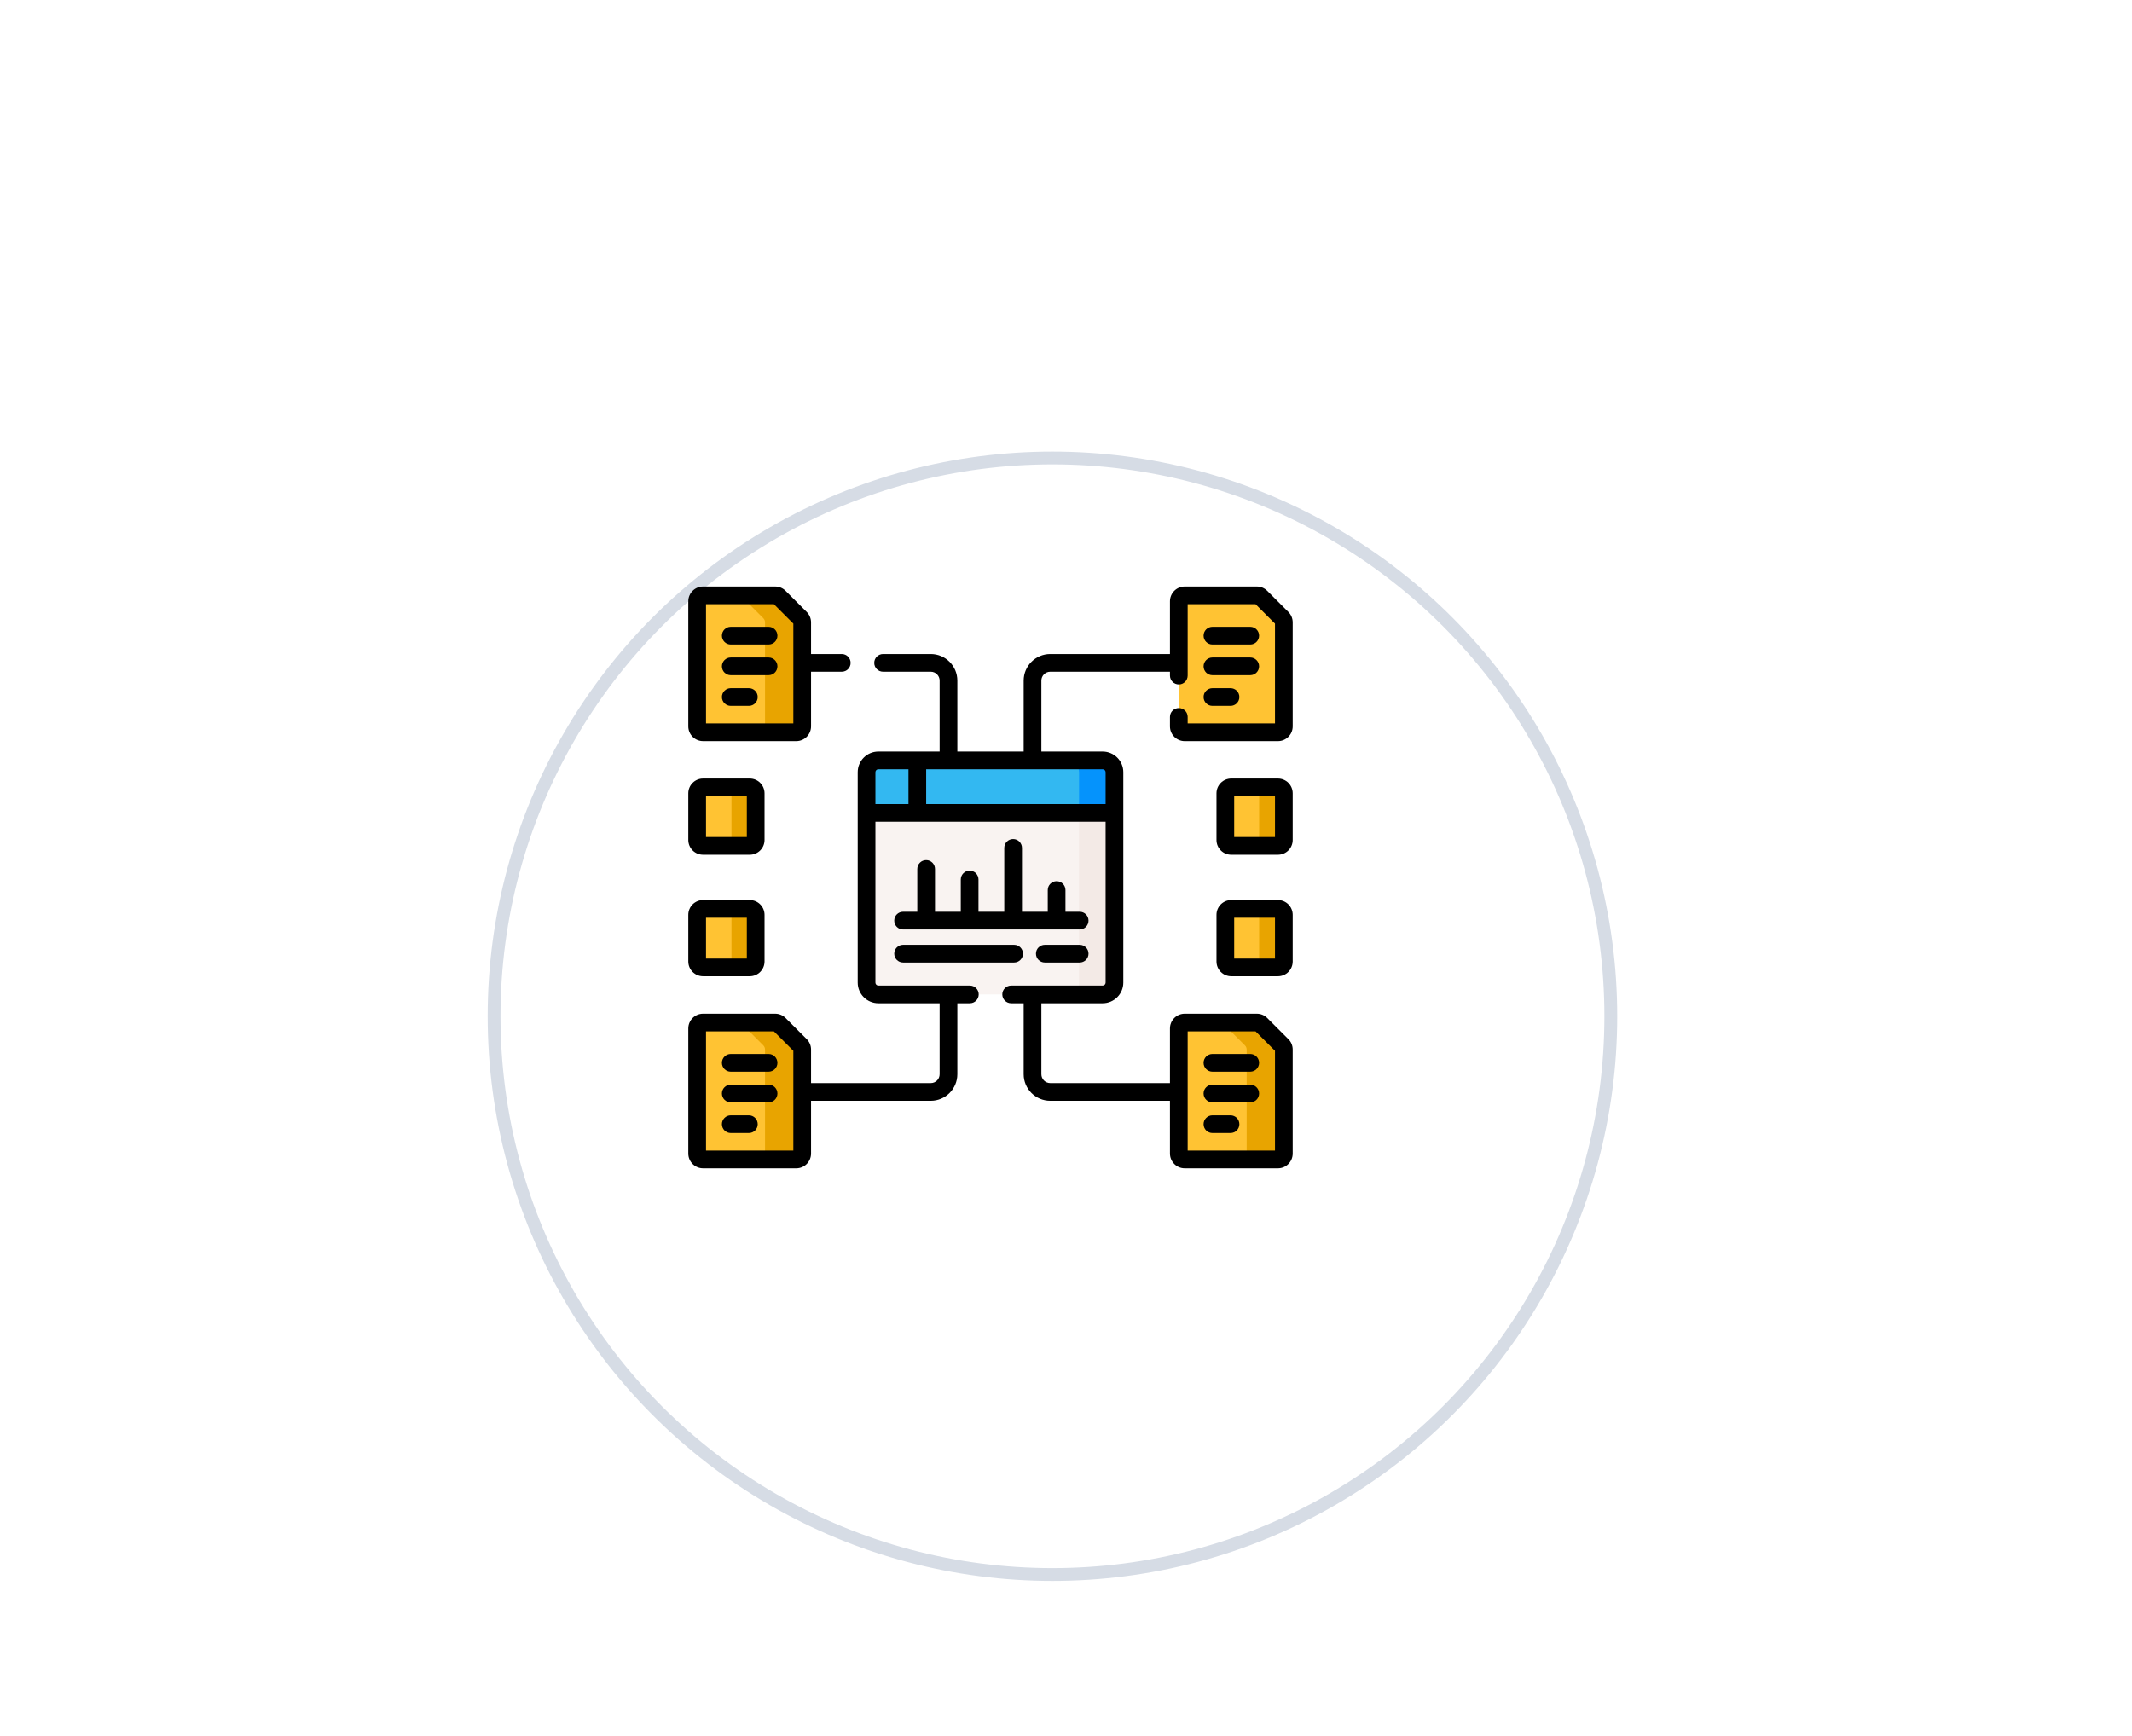 <svg width="151" height="123" viewBox="0 0 151 123" fill="none" xmlns="http://www.w3.org/2000/svg">
<g filter="url(#filter0_d_200_247)">
<circle cx="70" cy="62" r="40" fill="white"/>
<circle cx="70" cy="62" r="39.546" stroke="#D6DCE5" stroke-width="0.908"/>
</g>
<g clip-path="url(#clip0_200_247)">
<path d="M54.901 72.434H49.795C49.564 72.434 49.377 72.621 49.377 72.852V81.714C49.377 81.945 49.564 82.132 49.795 82.132H56.398C56.629 82.132 56.816 81.945 56.816 81.714V74.349C56.816 74.238 56.772 74.131 56.694 74.053L55.197 72.556C55.118 72.478 55.012 72.434 54.901 72.434Z" fill="#FFC333"/>
<path d="M56.694 74.053L55.197 72.556C55.118 72.478 55.012 72.434 54.901 72.434H52.27C52.38 72.434 52.487 72.478 52.565 72.556L54.062 74.053C54.14 74.131 54.184 74.238 54.184 74.349V81.714C54.184 81.945 53.997 82.132 53.766 82.132H56.398C56.629 82.132 56.816 81.945 56.816 81.714V74.349C56.816 74.238 56.772 74.131 56.694 74.053Z" fill="#E8A400"/>
<path d="M89.014 72.434H83.908C83.677 72.434 83.49 72.621 83.49 72.852V81.714C83.49 81.945 83.677 82.132 83.908 82.132H90.511C90.742 82.132 90.929 81.945 90.929 81.714V74.349C90.929 74.238 90.885 74.131 90.807 74.053L89.31 72.556C89.231 72.478 89.125 72.434 89.014 72.434Z" fill="#FFC333"/>
<path d="M90.807 74.053L89.31 72.556C89.232 72.478 89.125 72.434 89.014 72.434H86.381C86.492 72.434 86.598 72.478 86.676 72.556L88.173 74.053C88.252 74.131 88.296 74.238 88.296 74.349V81.714C88.296 81.945 88.109 82.132 87.878 82.132H90.511C90.742 82.132 90.929 81.945 90.929 81.714V74.349C90.929 74.238 90.885 74.131 90.807 74.053Z" fill="#E8A400"/>
<path d="M89.014 42.174H83.908C83.677 42.174 83.49 42.361 83.49 42.592V51.455C83.49 51.685 83.677 51.873 83.908 51.873H90.511C90.742 51.873 90.929 51.685 90.929 51.455V44.089C90.929 43.978 90.885 43.872 90.807 43.793L89.31 42.297C89.231 42.218 89.125 42.174 89.014 42.174Z" fill="#FFC333"/>
<path d="M90.807 43.794L89.31 42.297C89.232 42.218 89.125 42.174 89.014 42.174H86.381C86.492 42.174 86.598 42.218 86.676 42.297L88.173 43.794C88.252 43.872 88.296 43.978 88.296 44.089V51.455C88.296 51.685 88.109 51.873 87.878 51.873H90.511C90.742 51.873 90.929 51.685 90.929 51.455V44.089C90.929 43.978 90.885 43.872 90.807 43.794Z" fill="#FFC333"/>
<path d="M54.901 42.174H49.795C49.564 42.174 49.377 42.361 49.377 42.592V51.455C49.377 51.685 49.564 51.873 49.795 51.873H56.398C56.629 51.873 56.816 51.685 56.816 51.455V44.089C56.816 43.978 56.772 43.872 56.694 43.793L55.197 42.297C55.118 42.218 55.012 42.174 54.901 42.174Z" fill="#FFC333"/>
<path d="M56.694 43.794L55.197 42.297C55.118 42.218 55.012 42.174 54.901 42.174H52.27C52.38 42.174 52.487 42.218 52.565 42.297L54.062 43.794C54.14 43.872 54.184 43.978 54.184 44.089V51.455C54.184 51.685 53.997 51.873 53.766 51.873H56.398C56.629 51.873 56.816 51.685 56.816 51.455V44.089C56.816 43.978 56.772 43.872 56.694 43.794Z" fill="#E8A400"/>
<path d="M61.374 57.5V69.606C61.374 70.068 61.749 70.442 62.211 70.442H78.096C78.558 70.442 78.932 70.068 78.932 69.606V57.5H61.374Z" fill="#F9F3F1"/>
<path d="M76.424 57.5V69.606C76.424 70.068 76.049 70.442 75.587 70.442H78.096C78.557 70.442 78.932 70.068 78.932 69.606V57.5H76.424Z" fill="#F3EAE6"/>
<path d="M78.932 57.584H61.374V54.7C61.374 54.238 61.749 53.864 62.211 53.864H78.096C78.558 53.864 78.932 54.238 78.932 54.7V57.584Z" fill="#33B8F1"/>
<path d="M78.096 53.864H75.587C76.049 53.864 76.424 54.238 76.424 54.7V57.583H78.932V54.7C78.932 54.238 78.557 53.864 78.096 53.864Z" fill="#0593FC"/>
<path d="M90.511 59.921H87.203C86.972 59.921 86.785 59.734 86.785 59.503V56.195C86.785 55.964 86.972 55.777 87.203 55.777H90.511C90.742 55.777 90.929 55.964 90.929 56.195V59.503C90.929 59.734 90.742 59.921 90.511 59.921Z" fill="#FFC333"/>
<path d="M90.511 55.777H88.762C88.993 55.777 89.18 55.964 89.18 56.195V59.503C89.18 59.734 88.993 59.921 88.762 59.921H90.511C90.742 59.921 90.929 59.734 90.929 59.503V56.195C90.929 55.964 90.742 55.777 90.511 55.777Z" fill="#E8A400"/>
<path d="M90.511 68.529H87.203C86.972 68.529 86.785 68.342 86.785 68.111V64.803C86.785 64.572 86.972 64.385 87.203 64.385H90.511C90.742 64.385 90.929 64.572 90.929 64.803V68.111C90.929 68.342 90.742 68.529 90.511 68.529Z" fill="#FFC333"/>
<path d="M90.511 64.385H88.762C88.993 64.385 89.18 64.572 89.18 64.803V68.111C89.18 68.342 88.993 68.529 88.762 68.529H90.511C90.742 68.529 90.929 68.342 90.929 68.111V64.803C90.929 64.572 90.742 64.385 90.511 64.385Z" fill="#E8A400"/>
<path d="M53.103 59.921H49.795C49.564 59.921 49.377 59.734 49.377 59.503V56.195C49.377 55.964 49.564 55.777 49.795 55.777H53.103C53.334 55.777 53.522 55.964 53.522 56.195V59.503C53.522 59.734 53.334 59.921 53.103 59.921Z" fill="#FFC333"/>
<path d="M53.104 55.777H51.39C51.62 55.777 51.808 55.964 51.808 56.195V59.503C51.808 59.734 51.62 59.921 51.39 59.921H53.104C53.334 59.921 53.522 59.734 53.522 59.503V56.195C53.522 55.964 53.334 55.777 53.104 55.777Z" fill="#E8A400"/>
<path d="M53.103 68.529H49.795C49.564 68.529 49.377 68.342 49.377 68.111V64.803C49.377 64.572 49.564 64.385 49.795 64.385H53.103C53.334 64.385 53.522 64.572 53.522 64.803V68.111C53.522 68.342 53.334 68.529 53.103 68.529Z" fill="#FFC333"/>
<path d="M53.104 64.385H51.39C51.62 64.385 51.808 64.572 51.808 64.803V68.111C51.808 68.342 51.62 68.529 51.39 68.529H53.104C53.334 68.529 53.522 68.342 53.522 68.111V64.803C53.522 64.572 53.334 64.385 53.104 64.385Z" fill="#E8A400"/>
<path d="M51.757 74.661C51.411 74.661 51.13 74.942 51.13 75.288C51.13 75.635 51.411 75.915 51.757 75.915H54.435C54.782 75.915 55.062 75.635 55.062 75.288C55.062 74.942 54.782 74.661 54.435 74.661H51.757Z" fill="black"/>
<path d="M54.435 76.834H51.757C51.411 76.834 51.13 77.115 51.13 77.461C51.13 77.807 51.411 78.088 51.757 78.088H54.435C54.782 78.088 55.062 77.807 55.062 77.461C55.062 77.115 54.782 76.834 54.435 76.834Z" fill="black"/>
<path d="M53.039 79.006H51.757C51.411 79.006 51.13 79.287 51.13 79.633C51.13 79.98 51.411 80.26 51.757 80.26H53.039C53.385 80.26 53.666 79.98 53.666 79.633C53.666 79.287 53.385 79.006 53.039 79.006Z" fill="black"/>
<path d="M88.549 74.661H85.871C85.524 74.661 85.244 74.942 85.244 75.288C85.244 75.635 85.524 75.915 85.871 75.915H88.549C88.895 75.915 89.176 75.635 89.176 75.288C89.176 74.942 88.895 74.661 88.549 74.661Z" fill="black"/>
<path d="M88.549 76.834H85.871C85.524 76.834 85.244 77.115 85.244 77.461C85.244 77.807 85.524 78.088 85.871 78.088H88.549C88.895 78.088 89.176 77.807 89.176 77.461C89.176 77.115 88.895 76.834 88.549 76.834Z" fill="black"/>
<path d="M87.152 79.006H85.871C85.524 79.006 85.244 79.287 85.244 79.633C85.244 79.98 85.524 80.26 85.871 80.26H87.152C87.498 80.26 87.779 79.98 87.779 79.633C87.779 79.287 87.498 79.006 87.152 79.006Z" fill="black"/>
<path d="M85.871 45.656H88.549C88.895 45.656 89.176 45.375 89.176 45.029C89.176 44.682 88.895 44.402 88.549 44.402H85.871C85.524 44.402 85.244 44.682 85.244 45.029C85.244 45.375 85.524 45.656 85.871 45.656Z" fill="black"/>
<path d="M85.871 47.828H88.549C88.895 47.828 89.176 47.547 89.176 47.201C89.176 46.855 88.895 46.574 88.549 46.574H85.871C85.524 46.574 85.244 46.855 85.244 47.201C85.244 47.547 85.524 47.828 85.871 47.828Z" fill="black"/>
<path d="M85.871 50.001H87.152C87.498 50.001 87.779 49.72 87.779 49.374C87.779 49.027 87.498 48.747 87.152 48.747H85.871C85.524 48.747 85.244 49.027 85.244 49.374C85.244 49.72 85.524 50.001 85.871 50.001Z" fill="black"/>
<path d="M54.435 44.402H51.757C51.411 44.402 51.13 44.682 51.13 45.029C51.13 45.375 51.411 45.656 51.757 45.656H54.435C54.782 45.656 55.062 45.375 55.062 45.029C55.062 44.682 54.782 44.402 54.435 44.402Z" fill="black"/>
<path d="M54.435 46.574H51.757C51.411 46.574 51.13 46.855 51.13 47.201C51.13 47.547 51.411 47.828 51.757 47.828H54.435C54.782 47.828 55.062 47.547 55.062 47.201C55.062 46.855 54.782 46.574 54.435 46.574Z" fill="black"/>
<path d="M53.039 48.747H51.757C51.411 48.747 51.13 49.027 51.13 49.374C51.13 49.72 51.411 50.001 51.757 50.001H53.039C53.385 50.001 53.666 49.72 53.666 49.374C53.666 49.027 53.385 48.747 53.039 48.747Z" fill="black"/>
<path d="M63.962 68.182H71.825C72.172 68.182 72.452 67.901 72.452 67.555C72.452 67.209 72.172 66.928 71.825 66.928H63.962C63.616 66.928 63.335 67.209 63.335 67.555C63.335 67.901 63.616 68.182 63.962 68.182Z" fill="black"/>
<path d="M76.468 66.928H73.999C73.653 66.928 73.372 67.209 73.372 67.555C73.372 67.901 73.653 68.182 73.999 68.182H76.468C76.814 68.182 77.095 67.901 77.095 67.555C77.095 67.209 76.814 66.928 76.468 66.928Z" fill="black"/>
<path d="M65.595 60.929C65.249 60.929 64.968 61.21 64.968 61.556V64.587H63.962C63.616 64.587 63.335 64.868 63.335 65.214C63.335 65.56 63.616 65.841 63.962 65.841H76.468C76.814 65.841 77.095 65.56 77.095 65.214C77.095 64.868 76.814 64.587 76.468 64.587H75.462V63.049C75.462 62.703 75.182 62.422 74.835 62.422C74.489 62.422 74.208 62.703 74.208 63.049V64.587H72.382V60.063C72.382 59.717 72.102 59.436 71.755 59.436C71.409 59.436 71.128 59.717 71.128 60.063V64.587H69.302V62.303C69.302 61.956 69.022 61.675 68.675 61.675C68.329 61.675 68.048 61.956 68.048 62.303V64.587H66.222V61.556C66.222 61.21 65.942 60.929 65.595 60.929Z" fill="black"/>
<path d="M91.25 43.35L89.753 41.853C89.556 41.656 89.293 41.547 89.014 41.547H83.908C83.332 41.547 82.863 42.016 82.863 42.592V46.329H74.383C73.346 46.329 72.502 47.173 72.502 48.211V53.237H67.805V48.21C67.805 47.173 66.961 46.329 65.923 46.329H62.545C62.199 46.329 61.918 46.61 61.918 46.956C61.918 47.303 62.199 47.583 62.545 47.583H65.923C66.269 47.583 66.55 47.865 66.55 48.21V53.237H62.211C61.404 53.237 60.748 53.893 60.748 54.7V57.584V69.606C60.748 70.413 61.404 71.069 62.211 71.069H66.55V76.096C66.55 76.442 66.269 76.723 65.923 76.723H57.443V74.349C57.443 74.07 57.334 73.807 57.137 73.61L55.64 72.113C55.443 71.916 55.181 71.807 54.901 71.807H49.795C49.219 71.807 48.75 72.276 48.75 72.852V81.714C48.75 82.291 49.219 82.759 49.795 82.759H56.398C56.974 82.759 57.443 82.291 57.443 81.714V77.977H65.924C66.961 77.977 67.805 77.133 67.805 76.096V71.069H68.69C69.036 71.069 69.317 70.789 69.317 70.442C69.317 70.096 69.036 69.815 68.69 69.815H62.211C62.095 69.815 62.002 69.722 62.002 69.606V58.211H78.305V69.606C78.305 69.722 78.211 69.815 78.096 69.815H71.616C71.27 69.815 70.989 70.096 70.989 70.442C70.989 70.789 71.27 71.069 71.616 71.069H72.502V76.096C72.502 77.133 73.346 77.977 74.383 77.977H82.863V81.714C82.863 82.291 83.332 82.759 83.908 82.759H90.511C91.088 82.759 91.556 82.291 91.556 81.714V74.349C91.556 74.07 91.448 73.807 91.25 73.61L89.753 72.113C89.556 71.915 89.293 71.807 89.014 71.807H83.908C83.332 71.807 82.863 72.276 82.863 72.852V76.723H74.383C74.037 76.723 73.756 76.442 73.756 76.096V71.069H78.096C78.902 71.069 79.559 70.413 79.559 69.606V57.584V54.7C79.559 53.893 78.902 53.237 78.096 53.237H73.756V48.21C73.756 47.865 74.037 47.583 74.383 47.583H82.863V47.856C82.863 48.203 83.144 48.484 83.49 48.484C83.837 48.484 84.117 48.203 84.117 47.856V42.801H88.928L90.302 44.176V51.245H84.117V50.783C84.117 50.436 83.837 50.156 83.49 50.156C83.144 50.156 82.863 50.436 82.863 50.783V51.455C82.863 52.031 83.332 52.5 83.908 52.5H90.511C91.088 52.5 91.556 52.031 91.556 51.455V44.089C91.556 43.81 91.448 43.547 91.25 43.35ZM56.189 81.505H50.004V73.061H54.815L56.189 74.435L56.189 81.505ZM84.117 73.061H88.928L90.302 74.435V81.505H84.117V73.061ZM64.343 56.956H62.002V54.7C62.002 54.585 62.095 54.491 62.211 54.491H64.343V56.956ZM78.096 54.491C78.211 54.491 78.305 54.585 78.305 54.7V56.956H65.597V54.491H78.096Z" fill="black"/>
<path d="M90.511 55.15H87.203C86.626 55.15 86.158 55.619 86.158 56.195V59.503C86.158 60.08 86.626 60.548 87.203 60.548H90.511C91.088 60.548 91.556 60.08 91.556 59.503V56.195C91.556 55.619 91.088 55.15 90.511 55.15ZM90.302 59.294H87.412V56.404H90.302V59.294Z" fill="black"/>
<path d="M90.511 63.758H87.203C86.626 63.758 86.158 64.227 86.158 64.803V68.111C86.158 68.688 86.626 69.156 87.203 69.156H90.511C91.088 69.156 91.556 68.688 91.556 68.111V64.803C91.556 64.227 91.088 63.758 90.511 63.758ZM90.302 67.902H87.412V65.012H90.302V67.902Z" fill="black"/>
<path d="M49.795 52.499H56.398C56.974 52.499 57.443 52.031 57.443 51.455V47.583H59.619C59.965 47.583 60.246 47.303 60.246 46.956C60.246 46.61 59.965 46.329 59.619 46.329H57.443V44.089C57.443 43.81 57.334 43.547 57.137 43.35L55.64 41.853C55.443 41.656 55.18 41.547 54.901 41.547H49.795C49.219 41.547 48.75 42.016 48.75 42.592V51.455C48.75 52.031 49.219 52.499 49.795 52.499ZM50.004 42.801H54.815L56.189 44.175V51.245H50.004V42.801Z" fill="black"/>
<path d="M49.795 60.548H53.104C53.68 60.548 54.149 60.08 54.149 59.503V56.195C54.149 55.619 53.68 55.15 53.104 55.15H49.795C49.219 55.15 48.75 55.619 48.75 56.195V59.503C48.75 60.08 49.219 60.548 49.795 60.548ZM50.004 56.404H52.895V59.294H50.004V56.404Z" fill="black"/>
<path d="M49.795 69.156H53.104C53.68 69.156 54.149 68.688 54.149 68.111V64.803C54.149 64.227 53.68 63.758 53.104 63.758H49.795C49.219 63.758 48.75 64.227 48.75 64.803V68.111C48.75 68.688 49.219 69.156 49.795 69.156ZM50.004 65.012H52.895V67.902H50.004V65.012Z" fill="black"/>
</g>
<defs>
<filter id="filter0_d_200_247" x="-1.783" y="-4.335" width="152.647" height="152.647" filterUnits="userSpaceOnUse" color-interpolation-filters="sRGB">
<feFlood flood-opacity="0" result="BackgroundImageFix"/>
<feColorMatrix in="SourceAlpha" type="matrix" values="0 0 0 0 0 0 0 0 0 0 0 0 0 0 0 0 0 0 127 0" result="hardAlpha"/>
<feOffset dx="4.54" dy="9.989"/>
<feGaussianBlur stdDeviation="18.162"/>
<feComposite in2="hardAlpha" operator="out"/>
<feColorMatrix type="matrix" values="0 0 0 0 0.13 0 0 0 0 0.397 0 0 0 0 0.688 0 0 0 0.07 0"/>
<feBlend mode="normal" in2="BackgroundImageFix" result="effect1_dropShadow_200_247"/>
<feBlend mode="normal" in="SourceGraphic" in2="effect1_dropShadow_200_247" result="shape"/>
</filter>
<clipPath id="clip0_200_247">
<rect width="42.806" height="42.806" fill="white" transform="translate(48.75 40.75)"/>
</clipPath>
</defs>
</svg>
